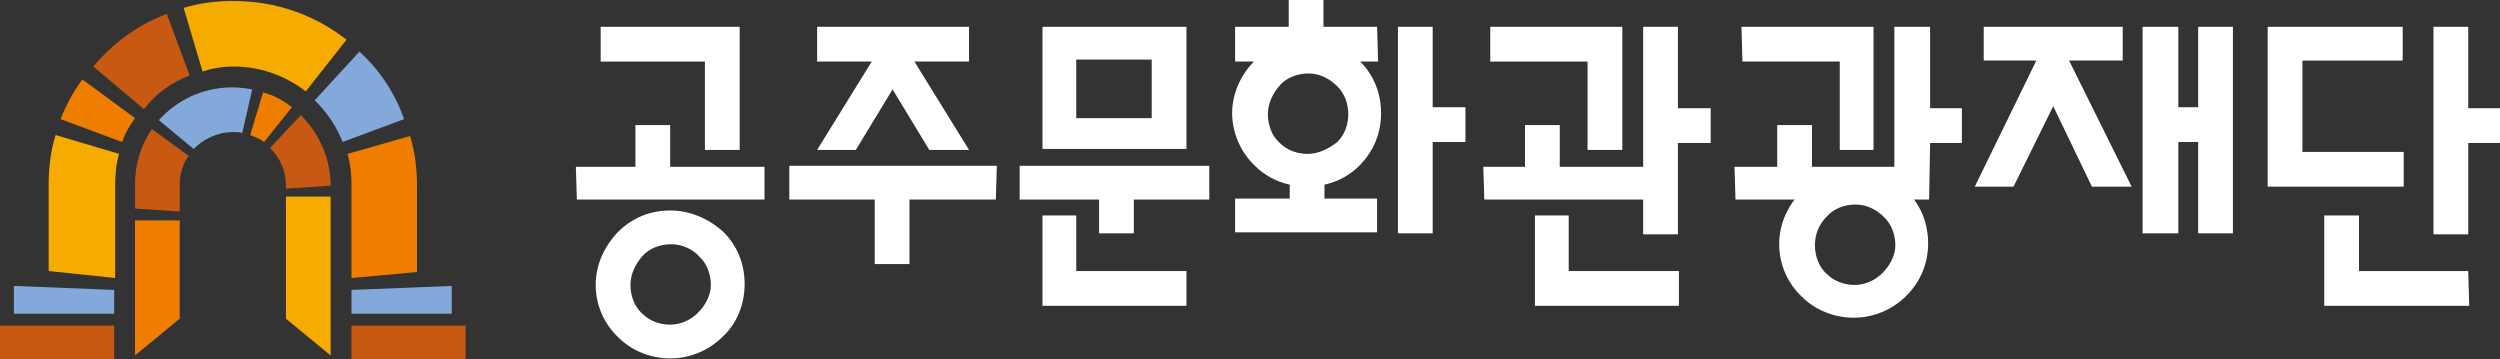 <?xml version="1.0" encoding="utf-8"?>
<!-- Generator: Adobe Illustrator 27.7.0, SVG Export Plug-In . SVG Version: 6.00 Build 0)  -->
<svg version="1.1" id="Layer_1" xmlns="http://www.w3.org/2000/svg" xmlns:xlink="http://www.w3.org/1999/xlink" x="0px" y="0px"
	 viewBox="0 0 251.8 36.2" style="enable-background:new 0 0 251.8 36.2;" xml:space="preserve">
<rect x="0" y="0" width="251.8" height="36.2" fill="#333333" stroke="none"/>
<style type="text/css">
	.st0{fill:#F6AB00;}
	.st1{fill:#EF7E00;}
	.st2{fill:#82A9DA;}
	.st3{fill:#C85912;}
	.st4{fill:#FFFFFF;}
</style>
<polygon class="st0" points="28.8,32.1 33.3,35.8 33.3,19.8 28.8,19.8 "/>
<path class="st0" d="M4.9,18.6v8.7l6.7,0.7v-9.4c0-1.1,0.1-2.1,0.4-3.1l-6.4-1.9C5.1,15.2,4.9,16.9,4.9,18.6"/>
<path class="st0" d="M23.5,6.7c2.7,0,5.2,0.9,7.3,2.5L34.9,4c-3.2-2.5-7.1-3.9-11.4-3.9c-1.7,0-3.4,0.2-5,0.7l1.9,6.4
	C21.3,6.9,22.4,6.7,23.5,6.7"/>
<path class="st1" d="M25.2,13.6c0.5,0.2,1,0.4,1.4,0.7l2.8-3.5c-0.9-0.7-1.8-1.2-2.9-1.5L25.2,13.6L25.2,13.6z"/>
<polygon class="st1" points="13.6,35.8 18.1,32.1 18.1,22.2 13.6,22.2 "/>
<path class="st1" d="M6.1,12l6.2,2.3c0.3-0.9,0.8-1.7,1.3-2.4L8.3,8C7.4,9.2,6.7,10.5,6.1,12"/>
<path class="st1" d="M42,27.4v-8.7c0-1.7-0.2-3.4-0.7-5L35,15.5c0.3,1,0.4,2.1,0.4,3.1V28L42,27.4L42,27.4z"/>
<path class="st2" d="M23.5,13.3c0.3,0,0.6,0,0.9,0.1l1-4.4c-0.6-0.1-1.3-0.2-2-0.2c-3,0-5.6,1.3-7.4,3.3l3.5,2.9
	C20.5,14,21.9,13.3,23.5,13.3"/>
<path class="st2" d="M36.2,5.2l-4.5,4.9c1.2,1.2,2.2,2.6,2.8,4.2l6.2-2.3C39.8,9.4,38.2,7,36.2,5.2"/>
<polygon class="st2" points="1.4,31.6 11.5,31.6 11.5,29.2 1.4,28.8 "/>
<polygon class="st2" points="35.4,31.6 45.5,31.6 45.5,28.8 35.4,29.2 "/>
<path class="st3" d="M28.8,18.6L28.8,18.6V19l4.5-0.3v0c0-2.8-1.2-5.3-3-7.1l-3.1,3.3C28.2,15.9,28.8,17.2,28.8,18.6"/>
<path class="st3" d="M18.1,18.6c0-1.1,0.3-2.1,0.9-2.9l-3.7-2.7c-1.1,1.6-1.7,3.5-1.7,5.6v2.4l4.5,0.3L18.1,18.6L18.1,18.6z"/>
<path class="st3" d="M19.1,7.6l-2.3-6.2c-2.9,1.1-5.4,2.9-7.4,5.3l5.1,4.3C15.7,9.4,17.3,8.3,19.1,7.6"/>
<rect y="32.8" class="st3" width="11.5" height="3.4"/>
<rect x="35.4" y="32.8" class="st3" width="11.5" height="3.4"/>
<g>
	<polygon class="st4" points="242.1,15.3 231.9,15.3 231.9,6.1 242,6.1 242,2.7 228.4,2.7 228.4,18.8 242.1,18.8 	"/>
	<polygon class="st4" points="221.4,10.8 219.4,10.8 219.4,2.7 215.8,2.7 215.8,23.5 219.4,23.5 219.4,14.3 221.4,14.3 221.4,23.5 
		224.9,23.5 224.9,2.7 221.4,2.7 	"/>
	<polygon class="st4" points="248.6,10.9 248.6,2.7 245.1,2.7 245.1,23.6 248.6,23.6 248.6,14.4 251.8,14.4 251.8,10.9 	"/>
	<polygon class="st4" points="237.6,27.3 237.6,21.7 234.1,21.7 234.1,30.8 248.7,30.8 248.6,27.3 	"/>
	<polygon class="st4" points="213.8,6.1 213.8,2.7 199.8,2.7 199.8,6.1 205.1,6.1 198.9,18.8 202.8,18.8 206.8,10.7 210.7,18.8 
		214.7,18.8 208.4,6.1 	"/>
	<path class="st4" d="M67.5,21.2c-2.1,0-3.9,0.8-5.3,2.2c-1.3,1.4-2.2,3.2-2.2,5.3s0.9,4,2.3,5.3c1.3,1.3,3.2,2.1,5.2,2.1
		s3.9-0.8,5.3-2.2c1.4-1.3,2.2-3.2,2.2-5.3s-0.8-3.9-2.1-5.2C71.5,22.1,69.6,21.2,67.5,21.2 M70.3,31.5c-0.7,0.7-1.7,1.2-2.8,1.2
		s-2.1-0.4-2.8-1.1c-0.8-0.7-1.2-1.8-1.2-2.9s0.5-2.1,1.2-2.9c0.7-0.8,1.8-1.2,2.9-1.2s2.2,0.5,2.9,1.3c0.7,0.7,1.1,1.7,1.1,2.8
		S71,30.8,70.3,31.5"/>
	<path class="st4" d="M119.5,2.7H105V15l14.5,0V2.7z M116,11.9h-7.6V6h7.6V11.9z"/>
	<polygon class="st4" points="108.4,27.3 108.4,21.7 105,21.7 105,30.8 119.5,30.8 119.5,27.3 	"/>
	<polygon class="st4" points="67.5,12.6 64,12.6 64,16.8 58,16.8 58.1,20.1 77,20.1 77,16.8 67.5,16.8 	"/>
	<polygon class="st4" points="102.7,16.7 102.7,20.1 110.7,20.1 110.7,23.5 114.2,23.5 114.2,20.1 121.8,20.1 121.8,16.7 	"/>
	<polygon class="st4" points="71,6.2 71,15.1 74.5,15.1 74.5,2.7 60.5,2.7 60.5,6.2 	"/>
	<g>
		<polygon class="st4" points="169,10.9 169,2.7 165.5,2.7 165.5,23.6 169,23.6 169,14.4 172.3,14.4 172.3,10.9 		"/>
		<polygon class="st4" points="158,27.3 158,21.7 154.6,21.7 154.6,30.8 169.1,30.8 169.1,27.3 		"/>
		<polygon class="st4" points="157.1,12.6 153.6,12.6 153.6,16.8 149.4,16.8 149.5,20.1 165.9,20.1 165.9,16.8 157.1,16.8 		"/>
		<polygon class="st4" points="159.9,6.2 159.9,15.1 163.4,15.1 163.4,2.7 150.1,2.7 150.1,6.2 		"/>
	</g>
	<g>
		<path class="st4" d="M186.7,17.1c-2.1,0-3.9,0.8-5.3,2.2c-1.3,1.4-2.2,3.2-2.2,5.3s0.9,4,2.3,5.3c1.3,1.3,3.2,2.1,5.2,2.1
			s3.9-0.8,5.3-2.2c1.4-1.4,2.2-3.2,2.2-5.3s-0.8-3.9-2.1-5.2C190.7,18,188.8,17.1,186.7,17.1 M189.6,27.5c-0.7,0.7-1.7,1.2-2.8,1.2
			s-2.1-0.4-2.8-1.1c-0.8-0.7-1.2-1.8-1.2-2.9s0.4-2.1,1.2-2.9c0.7-0.8,1.8-1.2,2.9-1.2s2.1,0.5,2.9,1.3c0.7,0.7,1.1,1.7,1.1,2.8
			S190.3,26.8,189.6,27.5"/>
		<polygon class="st4" points="194.4,10.9 194.4,2.7 190.8,2.7 190.8,20.1 194.3,20.1 194.4,14.4 197.6,14.4 197.6,10.9 		"/>
		<polygon class="st4" points="182.5,12.6 179,12.6 179,16.8 174.7,16.8 174.8,20.1 191.2,20.1 191.2,16.8 182.5,16.8 		"/>
		<polygon class="st4" points="185.3,6.2 185.3,15.1 188.7,15.1 188.7,2.7 175.4,2.7 175.5,6.2 		"/>
	</g>
	<polygon class="st4" points="144.3,2.7 140.8,2.7 140.8,23.5 144.3,23.5 144.3,14.3 147.6,14.3 147.6,10.8 144.3,10.8 	"/>
	<polygon class="st4" points="79.5,20.1 88.1,20.1 88.1,26.6 91.6,26.6 91.6,20.1 100.3,20.1 100.4,16.7 79.5,16.7 	"/>
	<polygon class="st4" points="86.2,15.1 89.9,9 93.6,15.1 97.6,15.1 92.1,6.2 97.6,6.2 97.6,2.7 89.9,2.7 89.9,2.7 89.9,2.7 
		82.3,2.7 82.3,6.2 87.8,6.2 82.3,15.1 	"/>
	<path class="st4" d="M136.9,16.7c1.4-1.4,2.2-3.2,2.2-5.3s-0.8-3.9-2.1-5.2c0,0,0,0-0.1,0h1.9l-0.1-3.5h-5.4V0h-3.5v2.7h-5.4v3.5
		h1.9c-1.3,1.3-2.2,3.2-2.2,5.2s0.9,4,2.3,5.3c0.9,0.9,2.1,1.6,3.5,1.9h0v1.4h-5.5l0,3.4h14.3l0-3.4h-5.3v-1.4
		C134.8,18.3,136,17.6,136.9,16.7 M131.7,15.5c-1.1,0-2.1-0.4-2.8-1.1c-0.8-0.7-1.2-1.8-1.2-2.9s0.5-2.1,1.2-2.9
		c0.7-0.8,1.8-1.2,2.9-1.2s2.1,0.5,2.9,1.3c0.7,0.7,1.1,1.7,1.1,2.8s-0.4,2.1-1.1,2.8C133.8,15,132.8,15.5,131.7,15.5"/>
</g>
</svg>
